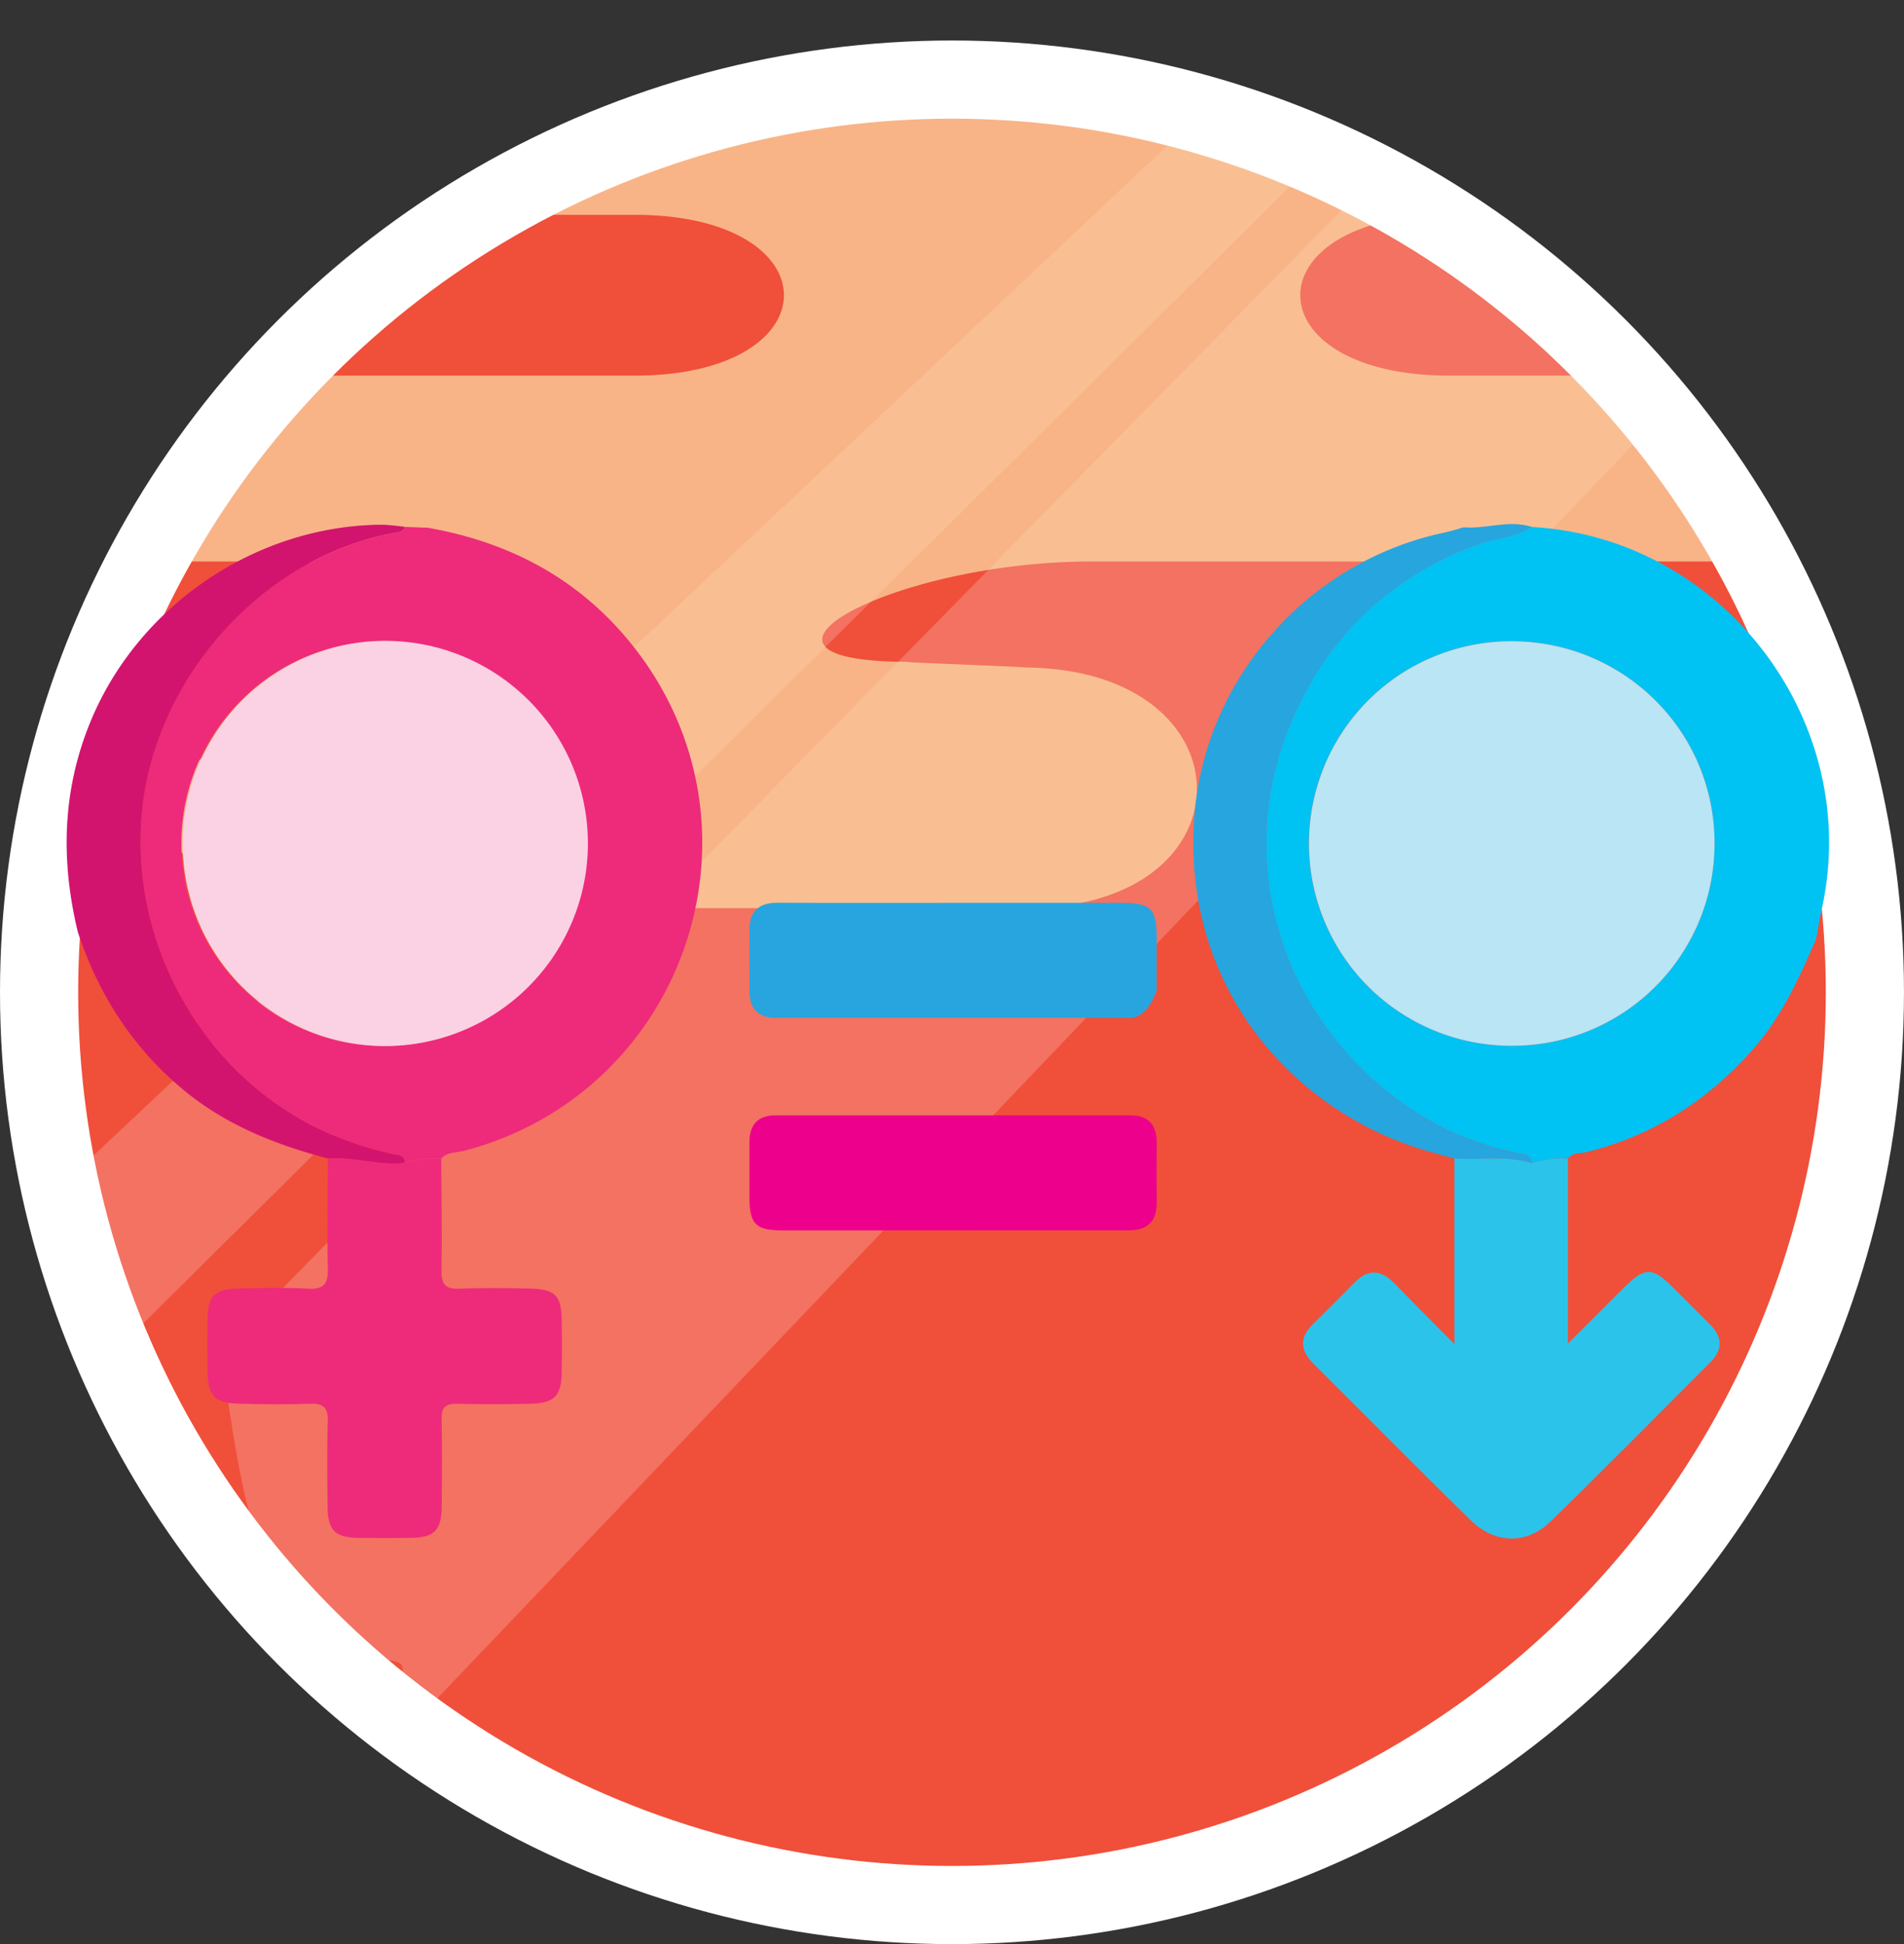 <svg viewBox="0 0 828.17 845.78" xmlns="http://www.w3.org/2000/svg"><rect x="0" y="0" width="828.17" height="845.78" fill="#333333" stroke="none"/><circle cx="418.54" cy="431.7" fill="#f04f3a" r="397.08"/><path d="m285.65 818.84c-22.07-12 6.51-25-18.93-24.63-56 1.77-61.31-100.28-68.12-133.93l505.22-514.34c23.49 5.58 37.65 21 43.4 41.24 5.59 21.17 36.22 4.11 36.45 30.46 1.2 21.81 22.69 33 32 45.22z" fill="#fff" opacity=".2" transform="translate(-102.9 -72.13)"/><path d="m155 658c.65-25.89-21.55-46.84-30.6-65.14l513-482.45c18.94 8.61 20.92 23.62 46.46 23.07z" fill="#fff" opacity=".2" transform="translate(-102.9 -72.13)"/><path d="m733.46 235.54h89.54a380.74 380.74 0 0 0 -62.26-69.95h-27.28c-86.66 0-86.66 69.95 0 69.95z" fill="none" transform="translate(-102.9 -72.13)"/><path d="m378.92 165.59h-87.74a154.73 154.73 0 0 1 -24.58-1.85 380.18 380.18 0 0 0 -64.38 71.8h176.7c86.66 0 86.66-69.95 0-69.95z" fill="none" transform="translate(-102.9 -72.13)"/><path d="m512.58 72.13a376.1 376.1 0 0 0 -96.76 12.59h193.52a376.1 376.1 0 0 0 -96.76-12.59z" fill="none" transform="translate(-102.9 -72.13)"/><path d="m865.08 316.41h-287.56c-86.67 0-86.67 69.94 0 69.94h-28.52c100.22 0 100.22 80.88 0 80.88h-297.54c-100.21 0-100.21-80.88 0-80.88h-28.46c86.66 0 86.66-69.94 0-69.94h-63.21a379.79 379.79 0 0 0 -24.53 134.74c0 209.32 168.93 379 377.32 379s377.33-169.69 377.33-379a379.53 379.53 0 0 0 -24.54-134.74z" fill="none" transform="translate(-102.9 -72.13)"/><path d="m223 386.35h28.49c-100.21 0-100.21 80.88 0 80.88h297.51c100.22 0 98.9-104.71-1.32-104.71 9.5 0-59.2-2.47-49.7-2.47-86.67 0-7.15-43.64 79.52-43.64h287.87a378.45 378.45 0 0 0 -42.37-80.87h-89.54c-86.66 0-86.66-69.95 0-69.95 9.08 0-2.74 4.89 6.33 4.89-43-37.7-74.66-39.1-131.48-54.2-64.51 0-123-5.08-187.51-5.08-55.88 14.85-76.41 22-119 58.83 7.39 1.19-19.67-4.44-10.66-4.44h87.74c86.66 0 86.66 69.95 0 69.95h-176.66a378.48 378.48 0 0 0 -42.43 80.87h63.21c86.63 0 86.63 69.94 0 69.94z" fill="#fce2a9" opacity=".69" transform="translate(-102.9 -72.13)"/><circle cx="414.08" cy="431.7" fill="none" r="397.08" stroke="#fff" stroke-miterlimit="10" stroke-width="34"/><g transform="translate(-102.9 -72.13)"><path d="m517.44 464.91q36.59 0 73.17 0c12.86 0 15.34 2.44 15.4 14.93v23.11s-3.59 12-11.6 12h-154c-8 0-11.62-4.2-11.55-12.05q.12-13 0-26c-.08-8.53 4.25-12.09 12.54-12.05 25.34.15 50.69.06 76.04.06z" fill="#28a5de"/><path d="m517.41 607.41q-37.06 0-74.13 0c-11.55 0-14.32-2.74-14.41-14-.07-8 .05-16 0-24.07-.08-7.86 3.57-12 11.58-12h154c8 0 11.63 4.19 11.57 12q-.1 13 0 26c.06 8.5-4.25 12.1-12.56 12.06-25.34-.06-50.69.01-76.05.01z" fill="#ec008c"/><path d="m892.78 480.74c-7.21 16.7-14.68 33.23-26.8 47.17-19.67 22.63-43.66 38.17-72.92 45.41-2.75.68-6.11.11-8.18 2.88-5.4-.52-10.59.54-15.75 1.93a3.94 3.94 0 0 0 -3.67-3.87c-29.47-5.51-54.13-19.7-74.54-41.54-37.3-39.93-47.15-95.94-27-145 15.67-38 43-64.82 82.42-78.83 7.63-2.71 16.12-2.73 23-7.48 83.32 4.66 144.23 85.33 125.85 166.67-.87 4.23-1.59 8.46-2.41 12.66zm-132.32 46.35a87.9 87.9 0 0 0 88.21-88.23c-.08-48.86-39.53-87.86-88.67-87.8a88 88 0 1 0 .42 176z" fill="#00c2f3"/><path d="m289 301.73c36.64 6.45 67.37 23.14 90.33 52.84 60.67 78.51 21.59 192.84-74.43 218.18-3.38.89-7.37.45-10.1 3.42-5.4-.53-10.59.7-15.79 1.88-.2-3.77-3.05-3.36-5.66-3.95a145 145 0 0 1 -34.35-12.21c-53.67-27.74-81.89-87.65-73.44-143.4 8.38-55.2 53.57-104.28 108.73-114.48 2-.37 3.95-.35 4.76-2.65zm-18.68 225.48a88.14 88.14 0 1 0 -88.53-88 88.14 88.14 0 0 0 88.53 88z" fill="#ee2a7b"/><path d="m279 301.36c-.81 2.3-2.74 2.28-4.76 2.65-55.16 10.2-100.35 59.28-108.73 114.48-8.45 55.75 19.77 115.66 73.44 143.4a145 145 0 0 0 34.39 12.21c2.61.59 5.46.18 5.66 3.95-11.28 1.35-22.25-2.72-33.5-1.93-22.4-5.92-43.63-14.24-61.87-29.09-22.64-18.42-37.72-41.86-46.86-69.35-7.49-31-6.84-61.43 5.35-91.28 20.78-50.85 72.23-85.75 127.09-86a98.19 98.19 0 0 1 9.79.96z" fill="#d2146f"/><path d="m769.41 301.46c-6.91 4.75-15.4 4.77-23 7.48-39.46 14-66.75 40.81-82.42 78.83-20.19 49-10.34 105 27 145 20.41 21.84 45.07 36 74.54 41.54a3.94 3.94 0 0 1 3.67 3.88c-11-3.41-22.41-1.3-33.61-2-5.35-1.52-10.75-2.88-16-4.58-55.05-17.65-102.75-70.48-97.18-144.36 4.55-60.32 49.92-111 108.61-123.39 2.9-.62 5.73-1.55 8.59-2.34 9.86.84 19.83-3.46 29.8-.06z" fill="#27a5de"/><path d="m735.52 576.15c11.2.69 22.57-1.42 33.61 2 5.16-1.4 10.35-2.46 15.75-1.94v80.43c9.21-9.2 16.73-16.75 24.29-24.24 9.24-9.16 12.28-9.2 21.33-.28 5.43 5.35 10.76 10.79 16.16 16.16s5.76 10.91.25 16.42c-23.18 23.19-46.16 46.59-69.68 69.43-10.44 10.14-24.14 9.68-34.72-.69-23-22.49-45.49-45.39-68.26-68-5.75-5.72-6.34-11.25-.37-17.13q9.21-9.07 18.27-18.27c5.87-6 11.48-5.5 17.14.3 8 8.21 16.14 16.34 26.23 26.54z" fill="#2cc3ea"/><path d="m245.51 576.12c11.25-.79 22.22 3.28 33.5 1.93 5.2-1.18 10.39-2.41 15.79-1.88.09 16.21.4 32.41.13 48.61-.09 5.93 1.53 8.25 7.75 8 10.24-.44 20.51-.27 30.76-.06 10.8.21 13.61 3 13.79 13.55q.19 11.4 0 22.82c-.17 10.37-3.18 13.49-13.7 13.73s-21.17.27-31.75 0c-5.17-.14-6.93 1.67-6.81 6.84.28 12.56.17 25.14.06 37.7-.09 10.55-3.16 13.66-13.45 13.82q-11.4.18-22.82 0c-10.28-.16-13.29-3.26-13.37-13.88-.1-12.23-.33-24.48.1-36.7.21-6.16-1.91-8-7.91-7.81-10.23.41-20.5.29-30.75 0-10.51-.25-13.47-3.37-13.64-13.79q-.18-11.4 0-22.82c.18-10.47 3-13.28 13.84-13.5 9.92-.19 19.87-.48 29.76.1 7.19.42 8.89-2.33 8.72-9-.4-15.91-.05-31.78 0-47.66z" fill="#ee2a7b"/><path d="m760.46 527.09a88 88 0 1 1 -.42-176c49.1-.09 88.55 39 88.63 87.8a87.9 87.9 0 0 1 -88.21 88.2z" fill="#b9e5f5"/><path d="m270.32 527.21a88.14 88.14 0 1 1 88.3-88.21 88.18 88.18 0 0 1 -88.3 88.21z" fill="#fad2e3"/></g></svg>